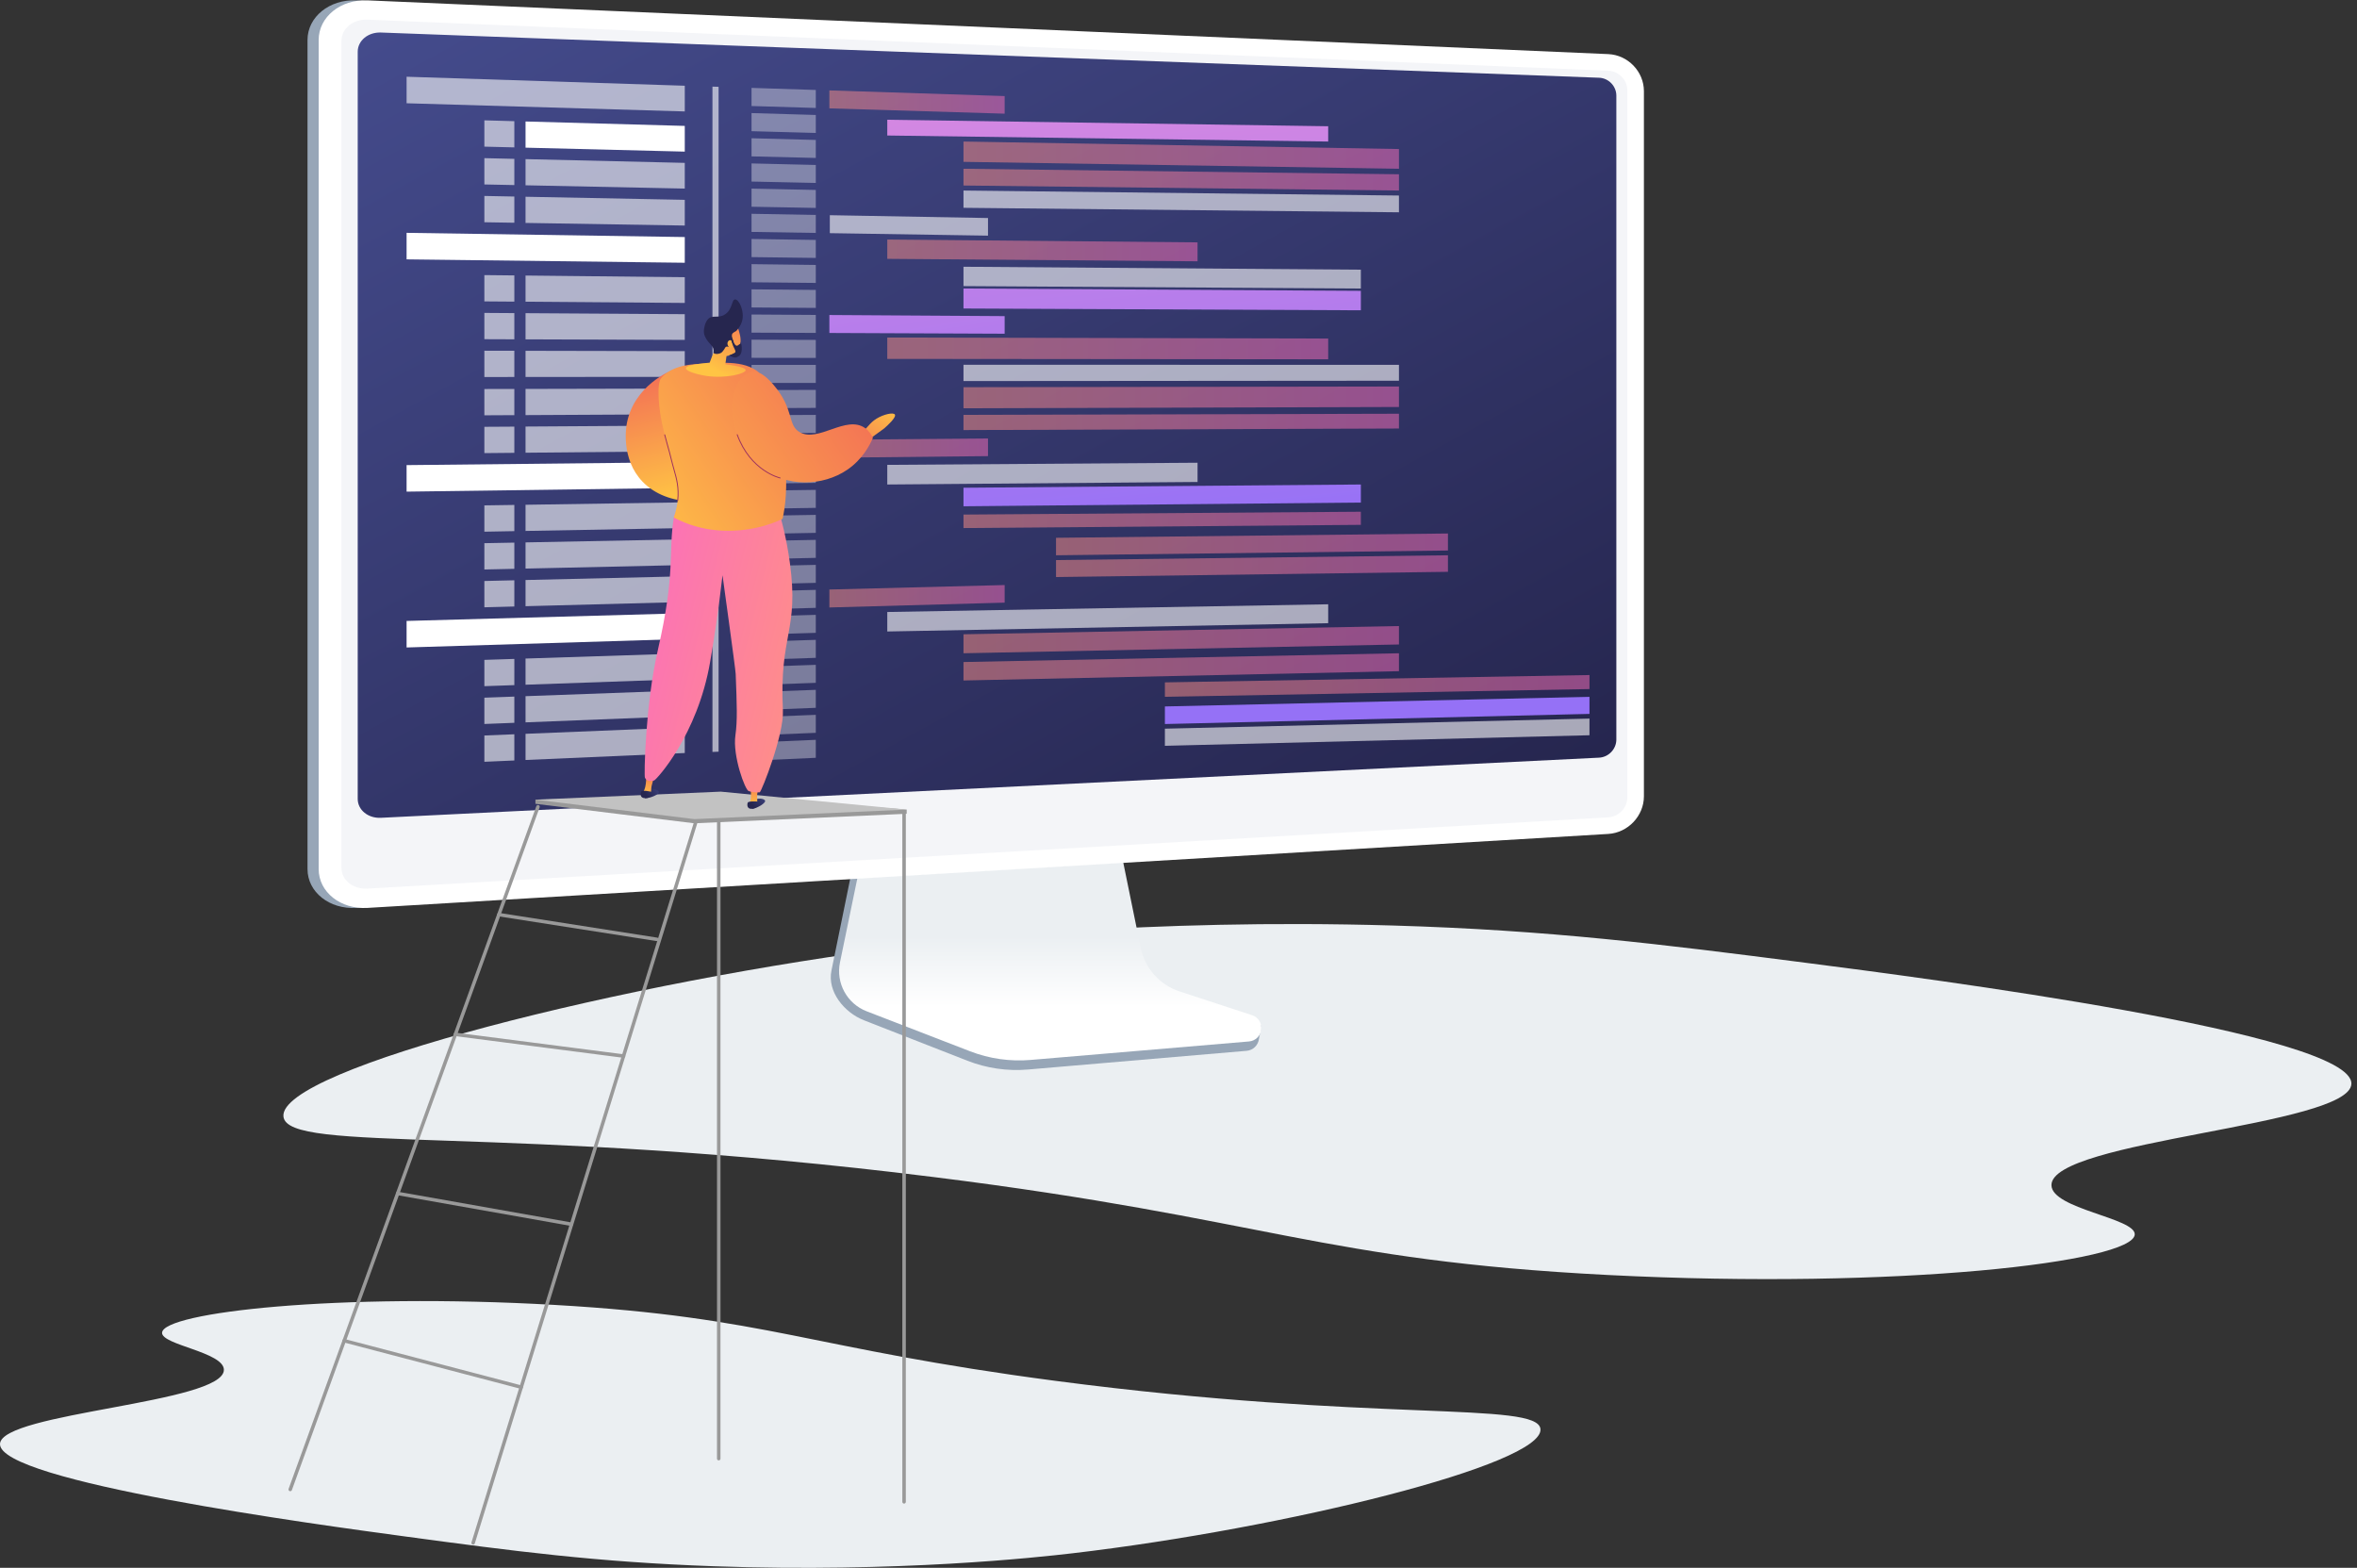 <svg width="433" height="288" viewBox="0 0 433 288" fill="none" xmlns="http://www.w3.org/2000/svg">
<rect x="0" y="0" width="433" height="288" fill="#333333" stroke="none"/>
<path d="M255.833 170.009C284.643 170.85 305.322 173.457 331.698 176.854C353.939 179.72 432.24 189.808 431.971 199.09C431.745 206.845 376.791 209.441 376.868 217.71C376.908 222.082 392.288 223.734 392.17 226.757C391.972 231.802 348.803 236.936 295.376 234.208C242.683 231.517 232.678 223.868 171.642 216.232C92.921 206.382 52.719 211.998 52.069 205.084C51.25 196.352 114.706 180.242 167.259 173.753C175.757 172.704 210.143 168.674 255.833 170.009Z" fill="#EBEFF2"/>
<path d="M216.247 183.714C212.596 182.503 209.868 179.406 209.099 175.597L203.786 149.3L158.333 150.914L152.74 178.312C151.956 182.148 155.093 185.998 158.704 187.411L177.722 194.852C181.259 196.235 185.061 196.787 188.84 196.464L229.029 193.027C230.205 192.927 231.145 192.002 231.283 190.819C231.42 189.635 232.243 188.304 231.123 187.931L216.247 183.714Z" fill="#97A6B7"/>
<path d="M216.695 182.114C213.048 180.918 210.322 177.859 209.553 174.099L204.244 148.132L159.9 149.729L154.312 176.781C153.529 180.569 155.599 184.37 159.208 185.765L178.206 193.112C181.739 194.479 185.537 195.023 189.312 194.705L229.459 191.309C230.633 191.209 231.574 190.298 231.711 189.129C231.849 187.959 231.141 186.855 230.023 186.488L216.695 182.114Z" fill="url(#paint0_linear)"/>
<path d="M65.454 166.777C60.526 167.07 56.492 163.874 56.492 159.647V7.34C56.492 3.113 60.524 -0.149 65.454 0.064L294.391 15.913C298.01 16.07 299.951 13.149 299.951 16.742V146.279C299.951 149.872 297.022 152.971 293.403 153.188L65.454 166.777Z" fill="#97A6B7"/>
<path d="M67.503 166.777C62.574 167.07 58.541 163.874 58.541 159.647V7.339C58.541 3.113 62.572 -0.15 67.503 0.064L295.452 9.94C299.071 10.098 302 13.149 302 16.741V146.279C302 149.872 299.071 152.971 295.452 153.188L67.503 166.777Z" fill="white"/>
<path opacity="0.3" d="M295.452 12.989L67.503 3.611C64.868 3.503 62.726 5.243 62.726 7.501V125.956V159.418C62.726 161.673 64.868 163.379 67.503 163.23L295.452 150.141C297.391 150.029 298.959 148.377 298.959 146.448V116.835V16.624C298.961 14.697 297.393 13.069 295.452 12.989Z" fill="#D8DEE8"/>
<path d="M293.758 139.178L69.974 150.225C67.624 150.34 65.715 148.788 65.715 146.757V9.496C65.715 7.465 67.624 5.889 69.974 5.974L293.76 14.28C295.515 14.346 296.936 15.817 296.936 17.569V135.85C296.934 137.602 295.515 139.091 293.758 139.178Z" fill="url(#paint1_linear)"/>
<path opacity="0.6" d="M125.799 20.472L74.693 18.968V14.095L125.799 15.749V20.472Z" fill="white"/>
<path opacity="0.36" d="M149.868 19.832L138.062 19.474V16.146L149.868 16.526V19.832Z" fill="white"/>
<path opacity="0.36" d="M149.868 24.422L138.062 24.099V20.771L149.868 21.118V24.422Z" fill="white"/>
<path d="M244 26L163 24.892V22L244 23.191V26Z" fill="url(#paint2_linear)"/>
<path opacity="0.5" d="M257 31L177 29.73V26L257 27.377V31Z" fill="url(#paint3_linear)"/>
<path opacity="0.5" d="M257 35L177 34.077V31L257 32.013V35Z" fill="url(#paint4_linear)"/>
<path opacity="0.6" d="M257 39L177 38.174V35L257 35.918V39Z" fill="white"/>
<path opacity="0.36" d="M149.868 29.013L138.062 28.724V25.396L149.868 25.709V29.013Z" fill="white"/>
<path opacity="0.36" d="M149.868 33.605L138.062 33.35V30.022L149.868 30.301V33.605Z" fill="white"/>
<path opacity="0.36" d="M149.868 38.196L138.062 37.975V34.647L149.868 34.892V38.196Z" fill="white"/>
<path opacity="0.36" d="M149.868 42.788L138.062 42.6V39.272L149.868 39.484V42.788Z" fill="white"/>
<path opacity="0.6" d="M181.504 43.288L152.445 42.83V39.529L181.504 40.05V43.288Z" fill="white"/>
<path opacity="0.36" d="M149.868 47.379L138.062 47.228V43.898L149.868 44.075V47.379Z" fill="white"/>
<path opacity="0.36" d="M149.868 51.971L138.062 51.853V48.523L149.868 48.667V51.971Z" fill="white"/>
<path opacity="0.36" d="M149.868 56.562L138.062 56.478V53.148L149.868 53.258V56.562Z" fill="white"/>
<path opacity="0.5" d="M220 48L163 47.549V44L220 44.522V48Z" fill="url(#paint5_linear)"/>
<path opacity="0.6" d="M250 53L177 52.553V49L250 49.54V53Z" fill="white"/>
<path d="M250 57L177 56.67V53L250 53.424V57Z" fill="url(#paint6_linear)"/>
<path opacity="0.36" d="M149.868 61.154L138.062 61.104V57.774L149.868 57.849V61.154Z" fill="white"/>
<path opacity="0.36" d="M149.868 65.745L138.062 65.729V62.399L149.868 62.439V65.745Z" fill="white"/>
<path opacity="0.36" d="M149.868 70.337L138.062 70.354V67.024L149.868 67.03V70.337Z" fill="white"/>
<path opacity="0.36" d="M149.868 74.928L138.062 74.98V71.65L149.868 71.622V74.928Z" fill="white"/>
<path opacity="0.36" d="M149.868 79.517L138.062 79.605V76.275L149.868 76.213V79.517Z" fill="white"/>
<path opacity="0.36" d="M149.868 84.109L138.062 84.23V80.9L149.868 80.805V84.109Z" fill="white"/>
<path opacity="0.36" d="M149.868 88.7L138.062 88.856V85.526L149.868 85.396V88.7Z" fill="white"/>
<path opacity="0.36" d="M149.868 93.292L138.062 93.481V90.151L149.868 89.988V93.292Z" fill="white"/>
<path opacity="0.36" d="M149.868 97.883L138.062 98.106V94.778L149.868 94.579V97.883Z" fill="white"/>
<path opacity="0.36" d="M149.868 102.475L138.062 102.732V99.404L149.868 99.171V102.475Z" fill="white"/>
<path opacity="0.36" d="M149.868 107.066L138.062 107.357V104.029L149.868 103.762V107.066Z" fill="white"/>
<path opacity="0.36" d="M149.868 111.658L138.062 111.982V108.654L149.868 108.354V111.658Z" fill="white"/>
<path opacity="0.36" d="M149.868 116.249L138.062 116.608V113.28L149.868 112.945V116.249Z" fill="white"/>
<path opacity="0.36" d="M149.868 120.84L138.062 121.233V117.905L149.868 117.536V120.84Z" fill="white"/>
<path opacity="0.36" d="M149.868 125.432L138.062 125.858V122.53L149.868 122.126V125.432Z" fill="white"/>
<path opacity="0.36" d="M149.868 130.023L138.062 130.484V127.156L149.868 126.717V130.023Z" fill="white"/>
<path opacity="0.36" d="M149.868 134.615L138.062 135.109V131.781L149.868 131.309V134.615Z" fill="white"/>
<path opacity="0.36" d="M149.868 139.204L138.062 139.734V136.406L149.868 135.9V139.204Z" fill="white"/>
<path opacity="0.5" d="M184.563 20.881L152.363 19.906V16.608L184.563 17.648V20.881Z" fill="url(#paint7_linear)"/>
<path opacity="0.6" d="M244 114.476L163 116V112.419L244 111V114.476Z" fill="white"/>
<path opacity="0.5" d="M257 118.385L177 120V116.515L257 115V118.385Z" fill="url(#paint8_linear)"/>
<path opacity="0.5" d="M257 123.291L177 125V121.611L257 120V123.291Z" fill="url(#paint9_linear)"/>
<path opacity="0.5" d="M292 126.575L214 128V125.348L292 124V126.575Z" fill="url(#paint10_linear)"/>
<path d="M292 131.138L214 133V129.77L292 128V131.138Z" fill="url(#paint11_linear)"/>
<path opacity="0.6" d="M292 135.06L214 137V133.853L292 132V135.06Z" fill="white"/>
<path opacity="0.5" d="M184.563 110.701L152.363 111.588V108.29L184.563 107.469V110.701Z" fill="url(#paint12_linear)"/>
<path opacity="0.5" d="M244 66L163 65.926V62L244 62.188V66Z" fill="url(#paint13_linear)"/>
<path opacity="0.6" d="M257 69.936L177 70V67L257 67.022V69.936Z" fill="white"/>
<path opacity="0.5" d="M257 74.761L177 75V71.128L257 71V74.761Z" fill="url(#paint14_linear)"/>
<path opacity="0.5" d="M257 78.716L177 79V76.203L257 76V78.716Z" fill="url(#paint15_linear)"/>
<path opacity="0.5" d="M181.504 83.786L152.445 84.083V80.785L181.504 80.548V83.786Z" fill="url(#paint16_linear)"/>
<path opacity="0.6" d="M220 88.535L163 89V85.391L220 85V88.535Z" fill="white"/>
<path d="M250 92.316L177 93V89.595L250 89V92.316Z" fill="url(#paint17_linear)"/>
<path opacity="0.5" d="M250 96.413L177 97V94.524L250 94V96.413Z" fill="url(#paint18_linear)"/>
<path opacity="0.5" d="M266 101.126L194 102V98.791L266 98V101.126Z" fill="url(#paint19_linear)"/>
<path opacity="0.5" d="M266 105.039L194 106V102.881L266 102V105.039Z" fill="url(#paint20_linear)"/>
<path d="M184.563 61.301L152.363 61.163V57.863L184.563 58.069V61.301Z" fill="url(#paint21_linear)"/>
<path d="M125.799 27.852L96.546 27.124V22.315L125.799 23.128V27.852Z" fill="white"/>
<path opacity="0.6" d="M88.981 26.937L94.489 27.074V22.26L88.981 22.106V26.937Z" fill="white"/>
<path opacity="0.6" d="M125.799 34.641L96.546 34.037V29.229L125.799 29.918V34.641Z" fill="white"/>
<path opacity="0.6" d="M88.981 33.882L94.489 33.995V29.181L88.981 29.051V33.882Z" fill="white"/>
<path opacity="0.6" d="M125.799 41.431L96.546 40.95V36.142L125.799 36.708V41.431Z" fill="white"/>
<path opacity="0.6" d="M88.981 40.825L94.489 40.916V36.102L88.981 35.994V40.825Z" fill="white"/>
<path d="M125.799 89.623L74.693 90.311V85.438L125.799 84.9V89.623Z" fill="white"/>
<path opacity="0.6" d="M125.799 97.002L96.546 97.531V92.722L125.799 92.279V97.002Z" fill="white"/>
<path opacity="0.6" d="M88.981 97.668L94.489 97.568V92.754L88.981 92.835V97.668Z" fill="white"/>
<path opacity="0.6" d="M125.799 103.792L96.546 104.444V99.635L125.799 99.069V103.792Z" fill="white"/>
<path opacity="0.6" d="M88.981 104.611L94.489 104.489V99.675L88.981 99.78V104.611Z" fill="white"/>
<path opacity="0.6" d="M125.799 110.581L96.546 111.355V106.546L125.799 105.859V110.581Z" fill="white"/>
<path opacity="0.6" d="M88.981 111.556L94.489 111.41V106.596L88.981 106.725V111.556Z" fill="white"/>
<path d="M125.799 48.266L74.693 47.642V42.77L125.799 43.543V48.266Z" fill="white"/>
<path opacity="0.6" d="M125.799 55.645L96.546 55.422V50.614L125.799 50.922V55.645Z" fill="white"/>
<path opacity="0.6" d="M88.981 55.366L94.489 55.406V50.592L88.981 50.534V55.366Z" fill="white"/>
<path opacity="0.6" d="M125.799 62.435L96.546 62.335V57.527L125.799 57.712V62.435Z" fill="white"/>
<path opacity="0.6" d="M88.981 62.309L94.489 62.329V57.515L88.981 57.479V62.309Z" fill="white"/>
<path opacity="0.6" d="M125.799 76.102L96.546 76.251V71.442L125.799 71.379V76.102Z" fill="white"/>
<path opacity="0.6" d="M88.981 76.289L94.489 76.261V71.446L88.981 71.458V76.289Z" fill="white"/>
<path opacity="0.6" d="M125.799 82.891L96.546 83.162V78.353L125.799 78.168V82.891Z" fill="white"/>
<path opacity="0.6" d="M88.981 83.234L94.489 83.182V78.368L88.981 78.401V83.234Z" fill="white"/>
<path opacity="0.6" d="M125.799 69.225L96.546 69.248V64.44L125.799 64.501V69.225Z" fill="white"/>
<path opacity="0.6" d="M88.981 69.254L94.489 69.25V64.436L88.981 64.424V69.254Z" fill="white"/>
<path d="M125.799 117.367L74.693 118.937V114.063L125.799 112.644V117.367Z" fill="white"/>
<path opacity="0.6" d="M125.799 124.748L96.546 125.779V120.97L125.799 120.025V124.748Z" fill="white"/>
<path opacity="0.6" d="M88.981 126.046L94.489 125.852V121.038L88.981 121.215V126.046Z" fill="white"/>
<path opacity="0.6" d="M125.799 131.538L96.546 132.692V127.883L125.799 126.815V131.538Z" fill="white"/>
<path opacity="0.6" d="M88.981 132.991L94.489 132.774V127.959L88.981 128.16V132.991Z" fill="white"/>
<path opacity="0.6" d="M125.799 138.326L96.546 139.605V134.796L125.799 133.603V138.326Z" fill="white"/>
<path opacity="0.6" d="M88.981 139.936L94.489 139.695V134.88L88.981 135.105V139.936Z" fill="white"/>
<path opacity="0.6" d="M132.01 138.078L130.884 138.128V15.912L132.01 15.948V138.078Z" fill="white"/>
<path d="M131.062 287.707C109.607 286.948 94.217 284.912 74.586 282.26C58.033 280.024 -0.242 272.15 0.001 265.239C0.204 259.463 41.148 257.781 41.13 251.622C41.119 248.365 29.672 247.065 29.774 244.813C29.944 241.057 62.122 237.43 101.903 239.707C141.139 241.954 148.557 247.697 193.983 253.665C252.573 261.362 282.542 257.363 282.995 262.516C283.565 269.024 236.227 280.732 197.053 285.325C190.718 286.067 165.088 288.911 131.062 287.707Z" fill="#EBEFF2"/>
<path d="M166.087 276.202C165.91 276.202 165.766 276.058 165.766 275.881V149.5C165.766 149.324 165.91 149.18 166.087 149.18C166.264 149.18 166.408 149.324 166.408 149.5V275.878C166.408 276.058 166.264 276.202 166.087 276.202Z" fill="#999999"/>
<path d="M132.038 268.262C131.861 268.262 131.717 268.118 131.717 267.941V146.313C131.717 146.136 131.861 145.992 132.038 145.992C132.215 145.992 132.359 146.136 132.359 146.313V267.941C132.359 268.118 132.215 268.262 132.038 268.262Z" fill="#999999"/>
<path d="M53.321 273.925C53.285 273.925 53.247 273.919 53.212 273.906C53.046 273.846 52.959 273.661 53.019 273.495L98.533 148.085C98.592 147.919 98.777 147.832 98.943 147.892C99.109 147.951 99.196 148.136 99.136 148.302L53.622 273.715C53.576 273.843 53.451 273.925 53.321 273.925Z" fill="#999999"/>
<path d="M86.921 283.74C86.888 283.74 86.859 283.734 86.826 283.726C86.658 283.675 86.562 283.495 86.614 283.327L127.462 151.104C127.514 150.935 127.693 150.84 127.864 150.892C128.033 150.943 128.128 151.123 128.076 151.291L87.228 283.514C87.185 283.65 87.057 283.74 86.921 283.74Z" fill="#999999"/>
<path d="M132.413 146.188L166.568 148.715V149.484L127.533 151.234L98.359 147.658V146.892L132.413 146.188Z" fill="#999999"/>
<path d="M132.413 145.419L166.568 148.715L127.533 150.465L98.359 146.892L132.413 145.419Z" fill="#C2C2C2"/>
<path d="M95.758 255.134C95.731 255.134 95.704 255.131 95.677 255.123L63.155 246.59C62.983 246.544 62.88 246.37 62.926 246.199C62.973 246.028 63.147 245.925 63.318 245.971L95.84 254.503C96.011 254.55 96.114 254.724 96.068 254.895C96.03 255.039 95.899 255.134 95.758 255.134Z" fill="#999999"/>
<path d="M104.97 225.204C104.951 225.204 104.932 225.202 104.913 225.199L72.997 219.547C72.823 219.517 72.706 219.348 72.736 219.175C72.766 219.001 72.935 218.884 73.109 218.914L105.024 224.566C105.198 224.596 105.315 224.764 105.285 224.938C105.258 225.096 105.122 225.204 104.97 225.204Z" fill="#999999"/>
<path d="M114.549 194.31C114.535 194.31 114.522 194.31 114.508 194.308L83.62 190.327C83.443 190.305 83.321 190.145 83.342 189.968C83.364 189.791 83.527 189.672 83.701 189.691L114.59 193.672C114.766 193.694 114.889 193.854 114.867 194.03C114.845 194.193 114.709 194.31 114.549 194.31Z" fill="#999999"/>
<path d="M120.688 172.873C120.671 172.873 120.655 172.87 120.639 172.87L91.598 168.327C91.424 168.299 91.304 168.136 91.332 167.96C91.359 167.786 91.525 167.669 91.698 167.693L120.739 172.237C120.913 172.264 121.033 172.427 121.006 172.604C120.978 172.759 120.842 172.873 120.688 172.873Z" fill="#999999"/>
<path d="M158.014 79.875L159.622 78.12C159.921 77.766 160.386 77.294 161.055 76.886C162.348 76.093 164.131 75.704 164.397 76.155C164.699 76.669 163.008 78.193 162.432 78.696C161.636 79.275 160.84 79.851 160.046 80.43L158.014 79.875Z" fill="url(#paint22_linear)"/>
<path d="M123.639 67.943C123.201 68.109 116.535 70.758 115.166 77.715C115.054 78.277 113.984 84.253 118.038 88.476C122.584 93.21 131.334 93.093 134.81 89.136C135.62 88.212 136.046 87.19 136.288 86.332L135.372 83.9C134.256 82.552 132.734 82.231 131.921 82.033C129.919 81.538 128.408 82.432 127.261 81.465C126.625 80.93 126.5 80.16 126.389 79.476C126.006 77.136 127.326 75.696 127.421 74.253C127.492 73.174 127.87 70.813 126.462 69.272C125.571 68.294 124.337 68.027 123.639 67.943Z" fill="url(#paint23_linear)"/>
<path d="M121.041 145.473C120.962 145.044 119.579 144.658 118.894 145.231C118.554 145.517 118.321 146.093 118.516 146.354C118.587 146.449 118.294 146.615 118.576 146.62C119.508 146.631 121.12 145.9 121.041 145.473Z" fill="url(#paint24_linear)"/>
<path d="M119.592 145.628L118.171 145.427C118.832 144.634 118.709 142.106 118.709 142.106L120.223 142.443C120.223 142.443 120.052 143.136 119.758 144.161C119.652 144.511 119.609 145.06 119.592 145.628Z" fill="url(#paint25_linear)"/>
<path d="M119.718 145.454C119.718 145.454 118.006 145.06 117.821 145.4C117.636 145.74 117.492 146.65 118.579 146.62C119.663 146.59 119.815 145.742 119.718 145.454Z" fill="url(#paint26_linear)"/>
<path d="M140.557 147.079C140.421 146.666 138.997 146.476 138.4 147.139C138.103 147.468 137.951 148.074 138.182 148.305C138.266 148.389 138 148.596 138.277 148.56C139.204 148.438 140.693 147.49 140.557 147.079Z" fill="url(#paint27_linear)"/>
<path d="M139.144 147.438H137.707C138.247 146.56 137.775 144.077 137.775 144.077L139.321 144.199C139.321 144.199 139.247 144.911 139.101 145.962C139.049 146.321 139.082 146.87 139.144 147.438Z" fill="url(#paint28_linear)"/>
<path d="M142.867 93.112C143.533 95.31 144.484 98.856 145.095 103.307C146.84 116 143.131 116.405 143.824 130.471C144.044 134.96 139.935 145.313 139.571 145.541C139.394 145.558 139.204 145.568 139.003 145.563C138.644 145.552 138.141 145.498 137.554 145.321C136.902 145.21 134.554 138.851 135.101 135.068C135.487 132.392 135.375 129.519 135.15 123.778C135.114 122.848 132.731 105.672 132.731 105.672C132.006 112.028 131.174 117.43 130.451 121.62C128.131 135.077 120.587 143.221 120.193 143.351C120.114 143.381 119.408 143.639 118.829 143.259C118.571 143.09 118.484 142.87 118.484 142.87C118.283 142.712 118.544 129.435 120.845 119.446C124.185 104.943 122.731 101.552 123.788 95.074C124.707 89.465 142.867 93.112 142.867 93.112Z" fill="url(#paint29_linear)"/>
<path d="M129.378 66.81C131.595 66.745 136.69 65.962 139.5 68.487C139.549 68.53 138.973 68.837 139.258 69.169C139.522 69.476 140.424 70.555 141.239 72.014C141.832 73.071 142.367 74.299 142.905 76.133C143.856 79.367 144.128 82.123 144.22 83.321C144.734 90.068 144.226 93.182 143.764 95.299C141.758 96.329 136.592 98.171 130.438 97.256C127.628 96.837 125.378 95.902 123.794 95.068C125.391 90.231 124.139 87.644 123.546 85.258C122.704 81.856 122.69 82.114 121.995 79.413C120.851 74.957 120.66 70.4 121.448 69.468C123.571 66.959 127.391 66.87 129.378 66.81Z" fill="url(#paint30_linear)"/>
<path d="M139.245 147.245C139.245 147.245 137.495 147.093 137.359 147.457C137.223 147.818 137.207 148.74 138.28 148.557C139.351 148.378 139.381 147.517 139.245 147.245Z" fill="url(#paint31_linear)"/>
<path d="M135.617 64.269C136.304 63.109 135.997 61.783 135.929 61.495C135.641 60.294 135.533 60.112 135.31 59.859L134.995 59.525C134.995 59.525 134.976 59.511 134.954 59.495C134.734 59.345 133.916 59.098 133.739 59.09C133.174 59.063 132.027 61.084 131.37 64.201C131.315 64.313 131.264 64.424 131.212 64.538C130.886 65.245 130.606 65.94 130.367 66.62C126.554 66.943 126.027 67.389 126.011 67.647C125.976 68.19 128.147 68.818 129.78 69.057C133.342 69.579 137.003 68.639 136.986 67.976C136.978 67.688 136.272 67.31 133.253 66.913C133.323 66.413 133.394 65.913 133.465 65.413C133.709 65.362 135.111 65.123 135.617 64.269Z" fill="url(#paint32_linear)"/>
<path d="M136.334 58.946C136.076 59.897 135.359 60.794 135.084 60.897C135.049 60.91 134.848 60.998 134.639 61.182C134.611 61.207 134.582 61.239 134.554 61.28C134.185 61.824 134.951 62.785 134.696 63.006C134.511 63.166 133.932 62.731 133.81 62.878C133.696 63.017 134.147 63.489 134.014 63.655C133.913 63.783 133.617 63.563 133.348 63.726C133.215 63.807 133.223 63.902 133.022 64.207C132.908 64.378 132.766 64.563 132.669 64.66C132.19 65.131 131.204 65.087 131.084 64.815C131.052 64.739 131.109 64.699 131.111 64.476C131.111 64.476 131.117 64.269 131.041 64.008C130.932 63.636 130.53 63.283 130.149 62.821C129.446 61.962 129.353 61.367 129.329 61.166C129.321 61.095 129.318 61.044 129.315 61.006C129.277 60.245 129.549 59.212 130.035 58.663C130.848 57.742 131.905 58.565 133.16 57.772C134.609 56.859 134.38 55.019 135.041 55C135.774 54.978 136.81 57.188 136.334 58.946Z" fill="#26264F"/>
<path d="M134.416 62.69C134.269 62.307 133.777 62.5 133.666 62.913C133.552 63.326 133.84 63.867 134.253 63.889C134.66 63.91 134.614 63.204 134.416 62.69Z" fill="url(#paint33_linear)"/>
<path d="M124.497 92.03C124.495 92.03 124.492 92.03 124.489 92.03C124.443 92.025 124.41 91.984 124.416 91.938C124.677 89.582 124.19 87.87 123.758 86.362C123.652 85.989 123.552 85.636 123.465 85.283C122.986 83.353 122.777 82.606 122.554 81.818C122.41 81.305 122.261 80.772 122.03 79.886C122.019 79.84 122.046 79.796 122.09 79.783C122.133 79.772 122.179 79.799 122.193 79.843C122.424 80.728 122.573 81.258 122.717 81.772C122.94 82.563 123.149 83.31 123.628 85.242C123.715 85.593 123.815 85.943 123.921 86.315C124.356 87.84 124.848 89.568 124.584 91.957C124.576 92 124.541 92.03 124.497 92.03Z" fill="#9B305E"/>
<path d="M134.41 61.946L134.764 62.794C134.764 62.794 135.117 63.813 135.584 63.429C135.965 63.117 136.035 63.144 136.049 63.166C136.052 63.169 136.052 63.174 136.052 63.174C136.057 63.174 136.063 62.97 136.065 62.791C136.155 63.035 136.264 63.424 136.264 63.908C136.264 64.378 136.264 64.881 135.897 65.266C135.875 65.288 135.476 65.696 134.935 65.677C134.935 65.677 134.723 65.669 133.916 65.296C133.916 65.296 135.019 64.872 135.076 64.718C135.231 64.294 134.69 63.9 134.481 62.892C134.4 62.503 134.4 62.171 134.41 61.946Z" fill="#26264F"/>
<path d="M158.905 78.623C159.707 79.182 160.136 79.946 160.359 80.432C159.769 81.816 158.432 84.386 155.666 86.28C151.128 89.386 144.476 89.489 139.84 85.949C134.304 81.718 133.378 73.606 135.704 70.133C135.97 69.734 136.851 68.419 138.218 68.269C139.082 68.174 140.256 68.53 142.112 70.701C145.978 75.228 144.612 78.055 146.897 79.381C150.321 81.364 155.41 76.177 158.905 78.623Z" fill="url(#paint34_linear)"/>
<path d="M143.318 87.883C143.313 87.883 143.307 87.883 143.299 87.881C143.245 87.87 137.802 86.617 135.356 79.873C135.34 79.829 135.362 79.78 135.405 79.764C135.449 79.748 135.497 79.769 135.514 79.815C137.927 86.476 143.28 87.707 143.334 87.718C143.381 87.728 143.408 87.772 143.4 87.818C143.391 87.856 143.356 87.883 143.318 87.883Z" fill="#9B305E"/>
<defs>
<linearGradient id="paint0_linear" x1="192.939" y1="159.559" x2="192.939" y2="184.904" gradientUnits="userSpaceOnUse">
<stop offset="0.494" stop-color="#EBEFF2"/>
<stop offset="1" stop-color="white"/>
</linearGradient>
<linearGradient id="paint1_linear" x1="123.474" y1="-23.952" x2="231.211" y2="173.651" gradientUnits="userSpaceOnUse">
<stop stop-color="#444B8C"/>
<stop offset="0.996" stop-color="#26264F"/>
</linearGradient>
<linearGradient id="paint2_linear" x1="194.878" y1="-2.185" x2="203.57" y2="103.953" gradientUnits="userSpaceOnUse">
<stop offset="0.004" stop-color="#E38DDD"/>
<stop offset="1" stop-color="#9571F6"/>
</linearGradient>
<linearGradient id="paint3_linear" x1="177" y1="28.5" x2="256.998" y2="28.5" gradientUnits="userSpaceOnUse">
<stop stop-color="#FF9085"/>
<stop offset="1" stop-color="#FB6FBB"/>
</linearGradient>
<linearGradient id="paint4_linear" x1="177" y1="33" x2="256.998" y2="33" gradientUnits="userSpaceOnUse">
<stop stop-color="#FF9085"/>
<stop offset="1" stop-color="#FB6FBB"/>
</linearGradient>
<linearGradient id="paint5_linear" x1="162.999" y1="46" x2="219.998" y2="46" gradientUnits="userSpaceOnUse">
<stop stop-color="#FF9085"/>
<stop offset="1" stop-color="#FB6FBB"/>
</linearGradient>
<linearGradient id="paint6_linear" x1="195.65" y1="-13.731" x2="208.444" y2="109.63" gradientUnits="userSpaceOnUse">
<stop offset="0.004" stop-color="#E38DDD"/>
<stop offset="1" stop-color="#9571F6"/>
</linearGradient>
<linearGradient id="paint7_linear" x1="152.364" y1="18.744" x2="184.563" y2="18.744" gradientUnits="userSpaceOnUse">
<stop stop-color="#FF9085"/>
<stop offset="1" stop-color="#FB6FBB"/>
</linearGradient>
<linearGradient id="paint8_linear" x1="177" y1="117.5" x2="256.998" y2="117.5" gradientUnits="userSpaceOnUse">
<stop stop-color="#FF9085"/>
<stop offset="1" stop-color="#FB6FBB"/>
</linearGradient>
<linearGradient id="paint9_linear" x1="177" y1="122.5" x2="256.998" y2="122.5" gradientUnits="userSpaceOnUse">
<stop stop-color="#FF9085"/>
<stop offset="1" stop-color="#FB6FBB"/>
</linearGradient>
<linearGradient id="paint10_linear" x1="214.001" y1="126" x2="291.998" y2="126" gradientUnits="userSpaceOnUse">
<stop stop-color="#FF9085"/>
<stop offset="1" stop-color="#FB6FBB"/>
</linearGradient>
<linearGradient id="paint11_linear" x1="220.194" y1="16.848" x2="228.221" y2="102.926" gradientUnits="userSpaceOnUse">
<stop offset="0.004" stop-color="#E38DDD"/>
<stop offset="1" stop-color="#9571F6"/>
</linearGradient>
<linearGradient id="paint12_linear" x1="152.364" y1="109.529" x2="184.563" y2="109.529" gradientUnits="userSpaceOnUse">
<stop stop-color="#FF9085"/>
<stop offset="1" stop-color="#FB6FBB"/>
</linearGradient>
<linearGradient id="paint13_linear" x1="162.999" y1="63.999" x2="243.999" y2="63.999" gradientUnits="userSpaceOnUse">
<stop stop-color="#FF9085"/>
<stop offset="1" stop-color="#FB6FBB"/>
</linearGradient>
<linearGradient id="paint14_linear" x1="177" y1="73" x2="256.998" y2="73" gradientUnits="userSpaceOnUse">
<stop stop-color="#FF9085"/>
<stop offset="1" stop-color="#FB6FBB"/>
</linearGradient>
<linearGradient id="paint15_linear" x1="177" y1="77.5" x2="256.998" y2="77.5" gradientUnits="userSpaceOnUse">
<stop stop-color="#FF9085"/>
<stop offset="1" stop-color="#FB6FBB"/>
</linearGradient>
<linearGradient id="paint16_linear" x1="152.444" y1="82.316" x2="181.505" y2="82.316" gradientUnits="userSpaceOnUse">
<stop stop-color="#FF9085"/>
<stop offset="1" stop-color="#FB6FBB"/>
</linearGradient>
<linearGradient id="paint17_linear" x1="187.285" y1="-2.657" x2="197.284" y2="101.328" gradientUnits="userSpaceOnUse">
<stop offset="0.004" stop-color="#E38DDD"/>
<stop offset="1" stop-color="#9571F6"/>
</linearGradient>
<linearGradient id="paint18_linear" x1="177" y1="95.5" x2="250" y2="95.5" gradientUnits="userSpaceOnUse">
<stop stop-color="#FF9085"/>
<stop offset="1" stop-color="#FB6FBB"/>
</linearGradient>
<linearGradient id="paint19_linear" x1="193.999" y1="100" x2="266.001" y2="100" gradientUnits="userSpaceOnUse">
<stop stop-color="#FF9085"/>
<stop offset="1" stop-color="#FB6FBB"/>
</linearGradient>
<linearGradient id="paint20_linear" x1="193.999" y1="104.001" x2="266.001" y2="104.001" gradientUnits="userSpaceOnUse">
<stop stop-color="#FF9085"/>
<stop offset="1" stop-color="#FB6FBB"/>
</linearGradient>
<linearGradient id="paint21_linear" x1="158.206" y1="-2.902" x2="176.007" y2="105.599" gradientUnits="userSpaceOnUse">
<stop offset="0.004" stop-color="#E38DDD"/>
<stop offset="1" stop-color="#9571F6"/>
</linearGradient>
<linearGradient id="paint22_linear" x1="164.368" y1="74.275" x2="155.909" y2="84.917" gradientUnits="userSpaceOnUse">
<stop stop-color="#FFC444"/>
<stop offset="0.996" stop-color="#F36F56"/>
</linearGradient>
<linearGradient id="paint23_linear" x1="127.308" y1="90.873" x2="121.549" y2="67.837" gradientUnits="userSpaceOnUse">
<stop stop-color="#FFC444"/>
<stop offset="0.996" stop-color="#F36F56"/>
</linearGradient>
<linearGradient id="paint24_linear" x1="121.809" y1="144.237" x2="118.764" y2="146.261" gradientUnits="userSpaceOnUse">
<stop stop-color="#444B8C"/>
<stop offset="0.996" stop-color="#26264F"/>
</linearGradient>
<linearGradient id="paint25_linear" x1="118.863" y1="146.28" x2="119.529" y2="141.568" gradientUnits="userSpaceOnUse">
<stop stop-color="#FFC444"/>
<stop offset="0.996" stop-color="#F36F56"/>
</linearGradient>
<linearGradient id="paint26_linear" x1="121.581" y1="143.893" x2="118.535" y2="145.917" gradientUnits="userSpaceOnUse">
<stop stop-color="#444B8C"/>
<stop offset="0.996" stop-color="#26264F"/>
</linearGradient>
<linearGradient id="paint27_linear" x1="141.146" y1="145.748" x2="138.414" y2="148.178" gradientUnits="userSpaceOnUse">
<stop stop-color="#444B8C"/>
<stop offset="0.996" stop-color="#26264F"/>
</linearGradient>
<linearGradient id="paint28_linear" x1="138.514" y1="148.183" x2="138.514" y2="143.424" gradientUnits="userSpaceOnUse">
<stop stop-color="#FFC444"/>
<stop offset="0.996" stop-color="#F36F56"/>
</linearGradient>
<linearGradient id="paint29_linear" x1="150.254" y1="123.008" x2="114.674" y2="114.228" gradientUnits="userSpaceOnUse">
<stop stop-color="#FF9085"/>
<stop offset="1" stop-color="#FB6FBB"/>
</linearGradient>
<linearGradient id="paint30_linear" x1="114.691" y1="94.726" x2="152.931" y2="68.131" gradientUnits="userSpaceOnUse">
<stop stop-color="#FFC444"/>
<stop offset="0.996" stop-color="#F36F56"/>
</linearGradient>
<linearGradient id="paint31_linear" x1="140.871" y1="145.439" x2="138.139" y2="147.869" gradientUnits="userSpaceOnUse">
<stop stop-color="#444B8C"/>
<stop offset="0.996" stop-color="#26264F"/>
</linearGradient>
<linearGradient id="paint32_linear" x1="131.389" y1="68.035" x2="137.071" y2="56.938" gradientUnits="userSpaceOnUse">
<stop stop-color="#FFC444"/>
<stop offset="0.996" stop-color="#F36F56"/>
</linearGradient>
<linearGradient id="paint33_linear" x1="137.835" y1="58.57" x2="123.04" y2="77.184" gradientUnits="userSpaceOnUse">
<stop stop-color="#FFC444"/>
<stop offset="0.996" stop-color="#F36F56"/>
</linearGradient>
<linearGradient id="paint34_linear" x1="115.091" y1="99.237" x2="158.141" y2="69.297" gradientUnits="userSpaceOnUse">
<stop stop-color="#FFC444"/>
<stop offset="0.996" stop-color="#F36F56"/>
</linearGradient>
</defs>
</svg>
